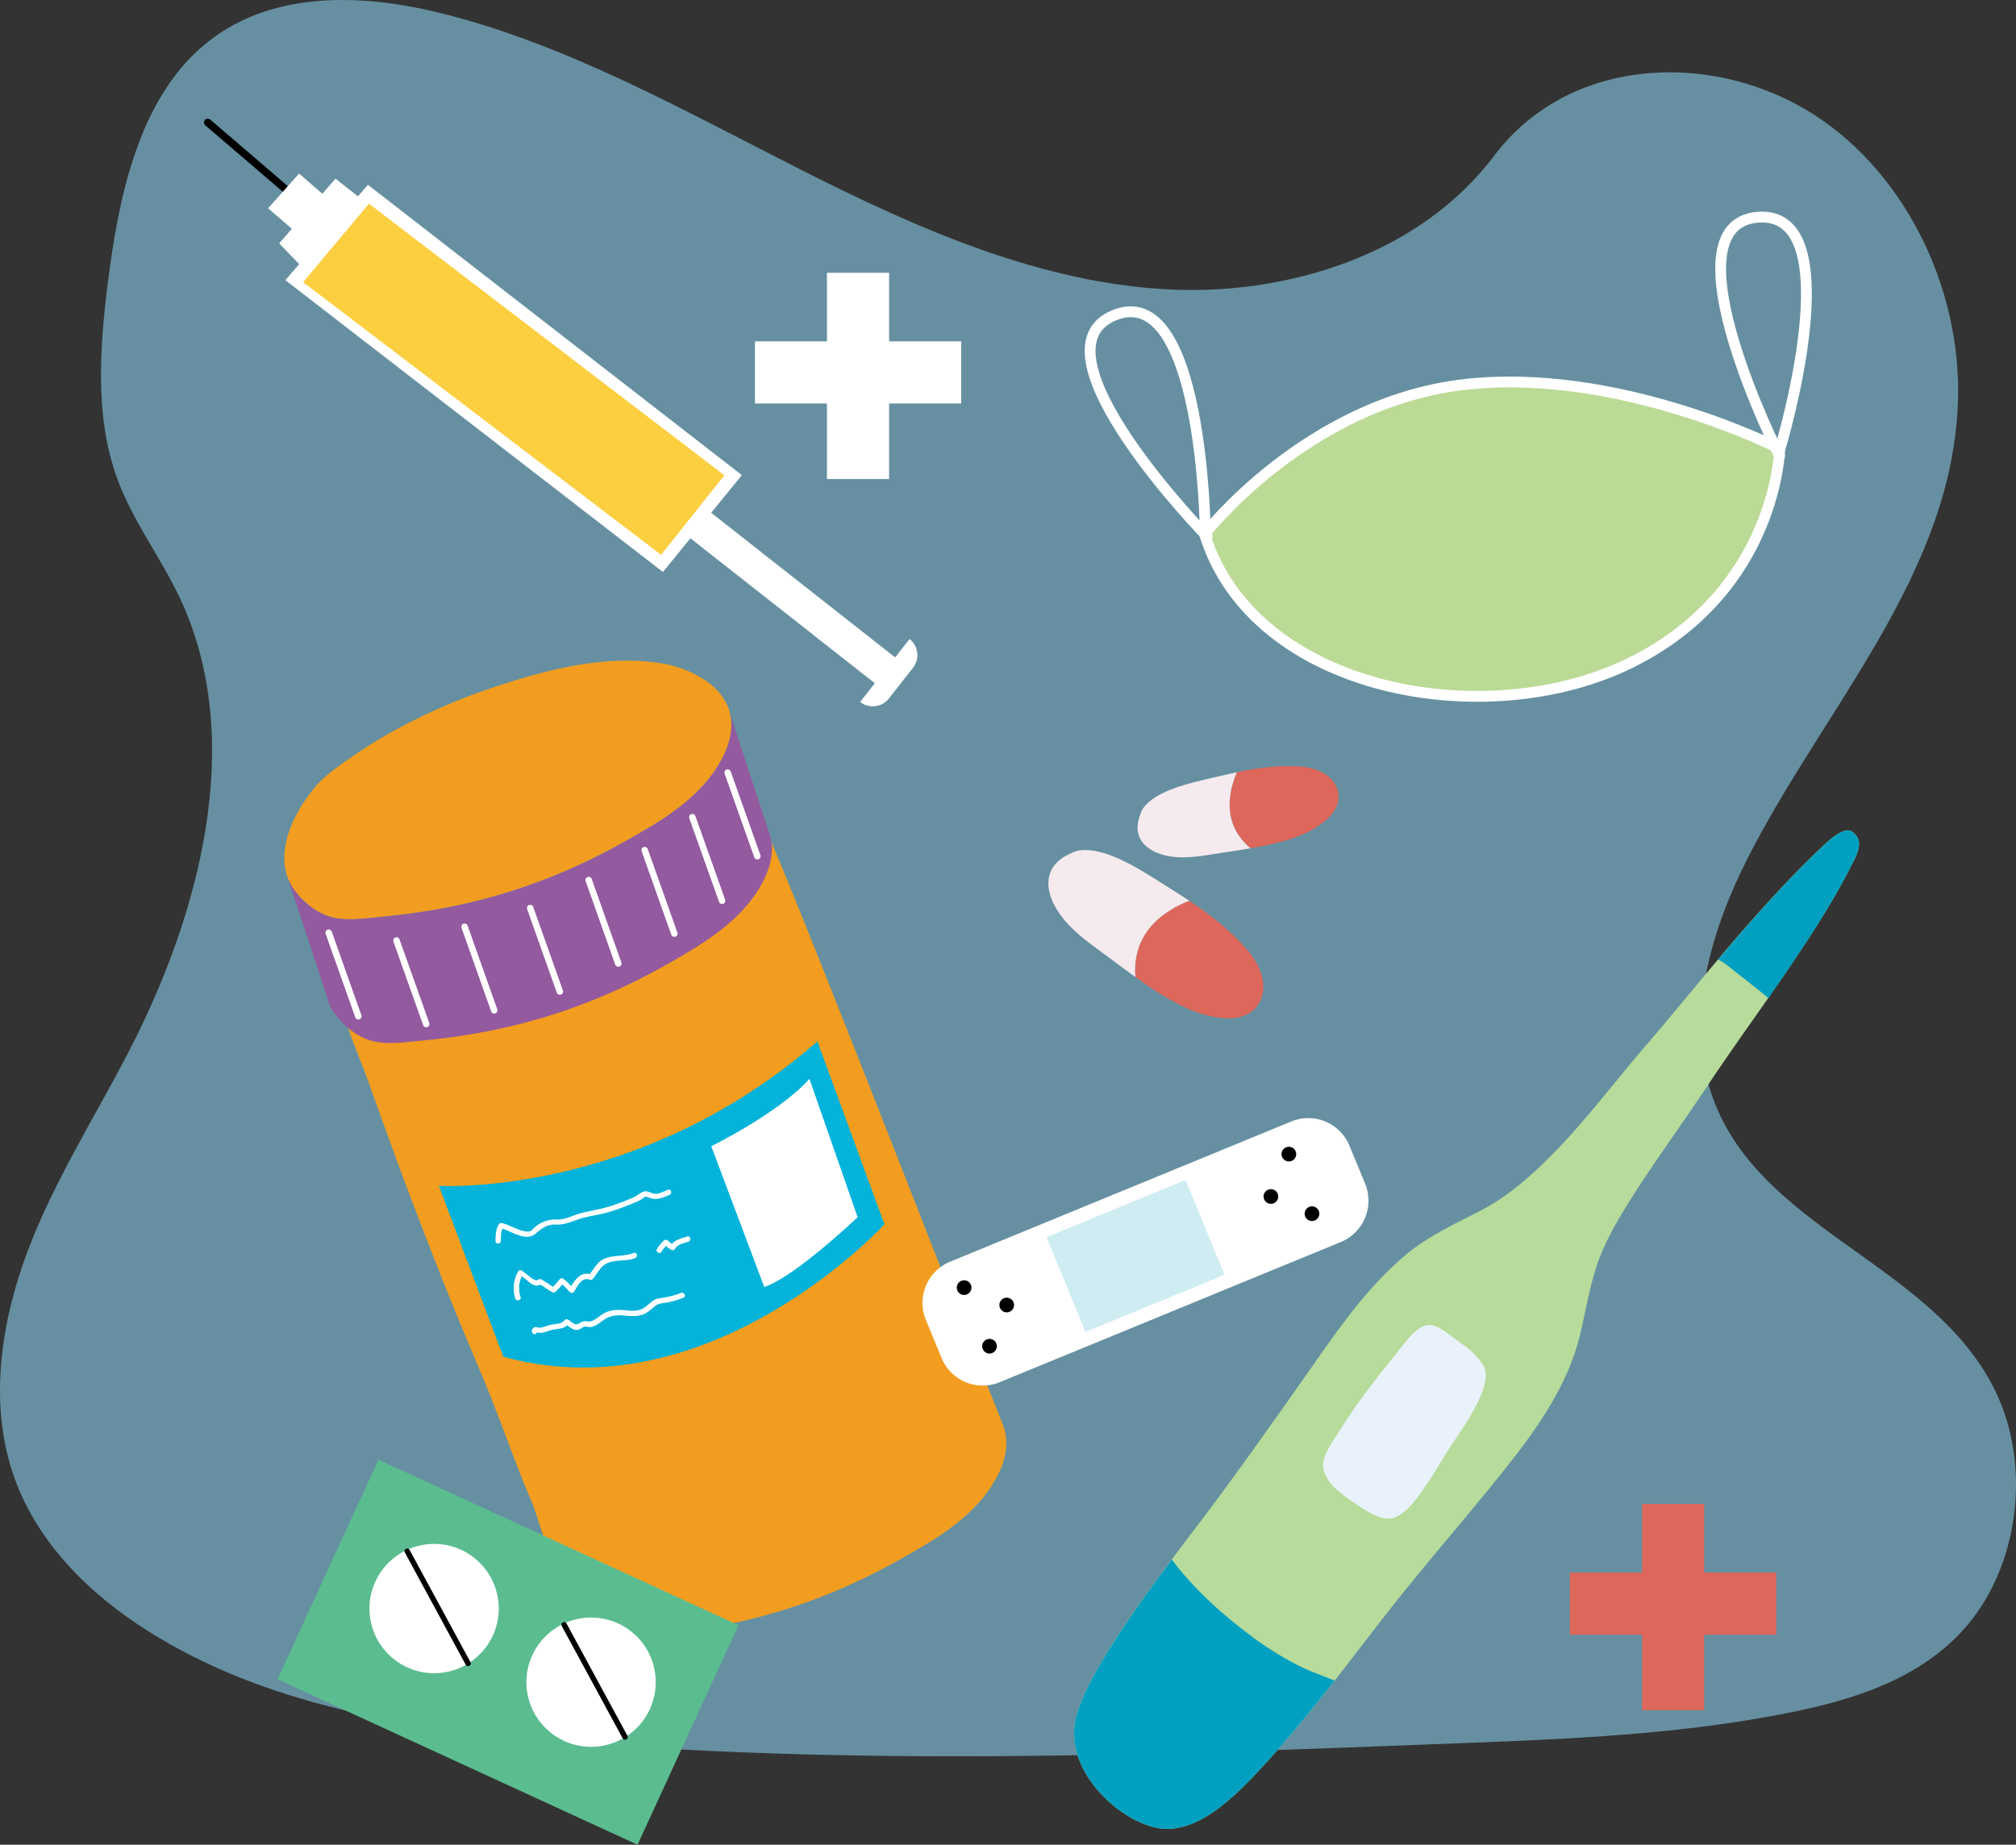 <svg id="Layer_1" data-name="Layer 1" xmlns="http://www.w3.org/2000/svg" viewBox="0 0 1864.933 1706.532"><rect x="0" y="0" width="1864.933" height="1706.532" fill="#333333" stroke="none"/><defs><style>.cls-1{fill:#89ceeb;isolation:isolate;opacity:0.6;}.cls-2{fill:#fff;}.cls-3{fill:#dd675b;}.cls-4{fill:#bbda96;}.cls-11,.cls-4,.cls-5{stroke:#fff;}.cls-11,.cls-15,.cls-18,.cls-4,.cls-5{stroke-linecap:round;stroke-linejoin:round;}.cls-4,.cls-5{stroke-width:10px;}.cls-11,.cls-15,.cls-18,.cls-5{fill:none;}.cls-6{fill:#f5eaee;}.cls-7,.cls-8{fill:#f29d20;}.cls-12,.cls-14,.cls-8{fill-rule:evenodd;}.cls-9{fill:#935a9f;}.cls-10{fill:#03b3da;}.cls-11{stroke-width:6px;}.cls-12{fill:#b7db9b;}.cls-13{fill:#01a0c0;}.cls-14{fill:#e9f2fb;}.cls-15,.cls-18{stroke:#000;}.cls-15{stroke-width:7px;}.cls-16{fill:#fccf40;}.cls-17{fill:#5bbd8f;}.cls-18{stroke-width:5px;}.cls-19{fill:#cfecf3;}</style></defs><path class="cls-1" d="M1222.6,441.9c-119.6-5.4-233.5-55.6-342.2-110.6S664,215.4,547.3,186.3c-75.1-18.7-160.9-21.4-221.4,31-58.2,50.3-77,137.4-87.1,218.1-7.6,60.8-12.1,124.7,8.7,181.5,14.5,39.5,40.2,72.7,58,110.5,61.8,131.6,18.2,293.9-48.9,422.4-31.4,60.3-67.9,117.8-92.1,181.9C140.3,1395.9,129,1469.4,150.2,1534.8c21,64.9,71.2,113.6,125.4,147.9,110.3,69.6,240.2,89.5,366.9,100.8,280.5,25,562.5,14.2,843.7,3.3,104.1-4,208.6-8.1,311-29,56.8-11.6,115.5-30.1,156.8-74.7,52.4-56.6,65.4-152.4,30.3-223.3-58.8-119-221.7-148.5-262.9-276.3-22.7-70.3.6-148.6,33.5-213.9,70.6-139.9,189.1-262.6,195.3-422.4,4.3-109.8-52.6-219.8-140.6-271.7-92.3-54.5-220.2-47.6-288.3,42.5C1451.4,411,1328.2,446.7,1222.6,441.9Z" transform="translate(-139.022 -174.039)"/><polygon class="cls-2" points="889.178 315.761 822.478 315.761 822.478 252.361 764.978 252.361 764.978 315.761 698.378 315.761 698.378 373.261 764.978 373.261 764.978 443.161 822.478 443.161 822.478 373.261 889.178 373.261 889.178 315.761"/><polygon class="cls-3" points="1643.078 1454.761 1576.478 1454.761 1576.478 1391.261 1518.978 1391.261 1518.978 1454.761 1452.278 1454.761 1452.278 1512.261 1518.978 1512.261 1518.978 1582.061 1576.478 1582.061 1576.478 1512.261 1643.078 1512.261 1643.078 1454.761"/><path class="cls-4" d="M1253.3,668.1s93.4-120.1,237.4-138,294.7,59,294.7,59-2.5,130.6-137,197.6S1298.2,813.9,1253.3,668.1Z" transform="translate(-139.022 -174.039)"/><path class="cls-5" d="M1253.9,663.5s-3-231-84.2-197.8,86,204.6,86,204.6" transform="translate(-139.022 -174.039)"/><path class="cls-5" d="M1785.7,589S1852.5,367.9,1765,375c-87.5,7.2,20.3,221,20.3,221" transform="translate(-139.022 -174.039)"/><path class="cls-3" d="M1239.1,1007.3c18.4,12.2,36,25.5,52.7,44.2,16.6,18.6,20.6,39.5,10.1,53.3-11.6,15.3-34.5,12-49.7,7.6-20.5-5.9-42.4-19.8-62.9-34.5C1185.8,1035.4,1217.4,1015.7,1239.1,1007.3Z" transform="translate(-139.022 -174.039)"/><path class="cls-6" d="M1125.8,965.3c2.5-1.3,7.6-3.8,10.7-4.4,24.4-4.2,57.4,17.6,79.7,31.7,7.8,4.9,15.4,9.7,23,14.7-21.7,8.4-53.3,28.1-49.9,70.6-8.2-5.9-16.2-11.9-23.8-17.6-14.4-10.8-30.5-21.4-41.8-35.1C1103.6,1001,1103.5,977,1125.8,965.3Z" transform="translate(-139.022 -174.039)"/><path class="cls-3" d="M1283.2,888.4c17.9-3.8,36-6.4,56.6-5.4s35.2,10.8,37.3,25c2.3,15.7-12.9,27.3-24.4,33.7-15.4,8.7-36.3,13.5-56.8,17.1C1268.9,936.1,1275.6,906.1,1283.2,888.4Z" transform="translate(-139.022 -174.039)"/><path class="cls-6" d="M1192.7,930.8c.7-2.2,2.2-6.7,3.6-8.8,11.7-16.8,43.7-23.6,64.9-28.6,7.4-1.7,14.7-3.4,22-5-7.6,17.7-14.3,47.7,12.6,70.4-8.2,1.4-16.4,2.6-24.2,3.8-14.7,2.2-30.3,5.5-44.9,4.3C1200.9,964.6,1186.7,950.7,1192.7,930.8Z" transform="translate(-139.022 -174.039)"/><path class="cls-7" d="M852,952q-198.6,63-396,154.4c4.2,21.3,16.3,47,24.6,70.4,24.2,68.5,49.9,137.1,77.2,204.6,8.8,21.7,18.5,44.6,28.2,67.7,16.9,40.5,29.1,77.9,46.3,117.5l25.4,76.8a51.005,51.005,0,0,0,5.9,15c5.1,8.5,17.5,22.2,34.2,27.6,14.4,4.7,31.5,2,49.2.3,81.9-7.7,155.7-29.8,231.5-73.6,25.9-14.9,64.2-36.5,83.3-73.5,9.3-18,10.4-34.3,4.5-48.1h.1l-51.6-130.1v.1C1007.2,1341.6,873.4,999.1,852,952Z" transform="translate(-139.022 -174.039)"/><path class="cls-8" d="M779.9,796.8C813.7,813,825,841,807.4,875c-19.1,37-57.4,58.6-83.3,73.5-75.8,43.8-149.6,65.9-231.5,73.6-17.7,1.7-34.8,4.3-49.2-.3-16.7-5.4-29-19.2-34.2-27.6-14.5-23.9-6.5-58.4,21.2-91.9,9.2-11.2,23.7-20.9,37.6-30.5,35.1-24.2,80.5-45.6,117.4-58.4,52-18.1,112.5-35.3,168.6-25.2A104.689,104.689,0,0,1,779.9,796.8Z" transform="translate(-139.022 -174.039)"/><path class="cls-9" d="M844.9,989.4c9.3-18,10.5-34.3,4.5-48.1h.1l-34.9-106.1c2.6,11.9.3,25.3-7.2,39.9-19.1,37-57.4,58.6-83.3,73.5-75.8,43.8-149.6,65.9-231.5,73.6-17.7,1.7-34.8,4.3-49.2-.3-16.7-5.4-29-19.2-34.2-27.6a47.315,47.315,0,0,1-4.4-9.4l36,108.8a48.406,48.406,0,0,0,5.9,15c5.1,8.5,17.5,22.2,34.2,27.6,14.4,4.7,31.5,2,49.2.3,81.9-7.7,155.7-29.8,231.5-73.6C787.5,1048,825.8,1026.4,844.9,989.4Z" transform="translate(-139.022 -174.039)"/><path class="cls-10" d="M545,1271s183.9,11.5,350.2-133.6l62,169.2s-160.7,175.7-352.6,122.5" transform="translate(-139.022 -174.039)"/><line class="cls-11" x1="304.078" y1="862.861" x2="331.478" y2="940.161"/><line class="cls-11" x1="366.778" y1="870.061" x2="394.278" y2="947.361"/><line class="cls-11" x1="429.778" y1="857.361" x2="457.178" y2="934.661"/><line class="cls-11" x1="490.478" y1="840.061" x2="517.878" y2="917.261"/><line class="cls-11" x1="544.578" y1="814.161" x2="571.978" y2="891.361"/><line class="cls-11" x1="596.378" y1="786.461" x2="623.778" y2="863.661"/><line class="cls-11" x1="640.478" y1="755.961" x2="667.978" y2="833.261"/><line class="cls-11" x1="673.178" y1="714.761" x2="700.578" y2="792.061"/><path class="cls-2" d="M797,1234.4s62.5-30.7,90.8-62.3l44.6,128s-58.9,55.8-86.4,64.5" transform="translate(-139.022 -174.039)"/><path class="cls-2" d="M602.3,1322c.1-4.6,0-8.9,2.4-13-.9.4-1.9.8-2.8,1.1,9.4,2.1,23.1,13.2,32.4,5.3,5.7-4.8,10.6-8.9,18.5-8.5,8.5.4,14.8-2.8,22.8-5.4,7.6-2.4,15.6-3.3,23.3-5.3a202.403,202.403,0,0,0,24.5-8.5c3.1-1.3,6.5-2.5,9.4-4.4.8-.5,1.5-1.1,2.3-1.7,1.4-1.1,2.4-.3,4,.3,7.3,2.8,12.2.4,19.1-2.4,3-1.2,1.7-6-1.3-4.8-2.9,1.1-5.6,2.5-8.6,3.4-3.8,1.2-6.7-.8-10.2-1.8-4.6-1.3-8.4,3.3-12.3,5.1a198.077,198.077,0,0,1-24.7,9.2c-7.8,2.3-15.7,3.5-23.5,5.4-8.1,1.9-14.8,6.4-23.4,6.2a28.555,28.555,0,0,0-17.2,4.7,30.513,30.513,0,0,0-6.1,5.2c-2.1,2.2-7,.9-9.5.2-6.3-1.7-11.8-5.4-18.1-6.8a2.564,2.564,0,0,0-2.8,1.1c-3,4.9-3,10-3.1,15.5C597.2,1325.2,602.2,1325.2,602.3,1322Z" transform="translate(-139.022 -174.039)"/><path class="cls-2" d="M620.6,1373.9a25.831,25.831,0,0,1,2.1-21.2c-.9.4-1.9.8-2.8,1.1,6.3,2.4,12.8,14.1,20.4,7.5-1,.1-2,.3-3,.4,4.4,2.1,8.2,5.3,12.5,7.7a2.483,2.483,0,0,0,2.5,0c3.3-2.5,5.6-5.8,8.4-8.7-1,.1-2,.3-3,.4,3.2,2.3,5.7,5.4,8.5,8.2a2.511,2.511,0,0,0,3.9-.5c3.4-5.2,7.2-13.9,14.7-10.8a2.333,2.333,0,0,0,2.4-.6c3.9-4.4,6.7-10.7,11.7-13.8,8-4.9,18.9-2.2,27.6-5.7,2.9-1.2,1.7-6-1.3-4.8-9.2,3.8-19.8,1.4-28.8,6.2-5.6,3-8.7,10-12.8,14.6q1.2-.3,2.4-.6c-10.1-4.1-15.7,5.9-20.4,13.1,1.3-.2,2.6-.3,3.9-.5-3.1-3.1-5.9-6.4-9.5-9a2.424,2.424,0,0,0-3,.4c-2.5,2.6-4.5,5.8-7.4,8h2.5c-4.3-2.4-8.1-5.6-12.5-7.7a2.568,2.568,0,0,0-3,.4c-2.9,2.6-12.2-7.5-15.5-8.8a2.427,2.427,0,0,0-2.8,1.1,31.533,31.533,0,0,0-2.6,25.1C616.8,1378.2,621.6,1376.9,620.6,1373.9Z" transform="translate(-139.022 -174.039)"/><path class="cls-2" d="M751.1,1331.9a27.346,27.346,0,0,1,5.5-6.7c-1,.1-2,.3-3,.4,2.2,1.5,4.1,3.4,6.5,4.6a2.444,2.444,0,0,0,3.4-.9c2.3-4.4,8.2-5.1,12.4-6.6,3-1.1,1.7-5.9-1.3-4.8-5.6,2-12.4,3.1-15.4,8.9,1.1-.3,2.3-.6,3.4-.9-2.4-1.1-4.3-3.1-6.5-4.6a2.568,2.568,0,0,0-3,.4,33.213,33.213,0,0,0-6.3,7.7C745.2,1332.2,749.5,1334.7,751.1,1331.9Z" transform="translate(-139.022 -174.039)"/><path class="cls-2" d="M635.4,1406.9a6.064,6.064,0,0,0,.6-2.4c-.4.7-.8,1.4-1.2,2.2,0,0,4.7.4,5.4.3,3.3-.6,6.4-1.9,9.7-2.7,6-1.5,10.7-.4,15-5.6-1,.1-2,.3-3,.4,3.4,1.6,6.8,5.7,10.9,5.2A8.209,8.209,0,0,0,676.6,1403c1.9-1.3,2.7-2.1,5.6-1.6a12.592,12.592,0,0,0,2.7.4c4.7-.6,8.6-3.9,12.3-6.5,6-4.2,11.9-4.9,19-4.3,5.6.5,11.1,1.1,16.6-.6,4.6-1.4,8.4-5,12.1-8,2.9-2.4,5.9-2.6,9.5-3.2a70.723,70.723,0,0,0,16.9-4.7c3-1.3.4-5.6-2.5-4.3A77.435,77.435,0,0,1,753.1,1374.4c-2.8.5-6,.7-8.6,2.1-3.5,1.9-6.3,5.2-9.7,7.4-5.2,3.3-11.1,2.9-16.9,2.3-5.3-.5-10.3-.7-15.5.8-4.8,1.3-8.7,4.9-12.8,7.5-2.5,1.6-4.4,2.3-7.3,1.9a9.752,9.752,0,0,0-4.8.4c-2.4,1.1-4.3,3.2-7.1,1.9-2.2-1-3.8-2.8-6-3.9a2.405,2.405,0,0,0-3,.4c-2.7,3.3-5.6,3.3-9.5,3.8a38.309,38.309,0,0,0-8.7,2.2,26.774,26.774,0,0,1-4.9,1.1c-1.6.2-3.1-1-4.7-.5a3.592,3.592,0,0,0-2.3,2.7c-1.5,2.8,2.8,5.4,4.1,2.4Z" transform="translate(-139.022 -174.039)"/><path class="cls-12" d="M1854.8,945.4c8.9,9.1.7,21.7-5.2,33.2-15.5,30.2-33.6,58.1-52.6,86.3-26.2,39-52.3,74.3-78,112.9-26,39.2-54.2,77.4-76.6,113.9-11.6,19-21.6,37.2-28.2,59.4-6.4,21.2-9.5,43-14.9,63-11.5,42.5-37.4,80.3-66.3,116.7-32.1,40.3-58.6,70.7-90.3,109.6-44.8,55.1-82.9,110.1-133.5,165.5-26.9,29.5-63.8,67.2-101.2,58.8-34.7-7.8-80.4-49.7-74.9-94.6,2.2-17.7,14.6-41.2,24.6-58.2,32.9-55.8,77.1-109.7,115.5-162.1,26.7-36.4,53.7-74.8,77.2-108.2,24.6-34.9,50.9-74,87.5-105.4,20.6-17.7,44.8-28.8,70.9-42.3,24.5-12.7,44.5-30.4,61.8-47.5,33.3-32.9,61.3-70.7,90.5-104.6,29.9-34.7,58-70,88.5-105.1,19.8-22.8,47.6-53.4,72.6-77,4.6-4.3,22.5-23,30.7-15.9A12.399,12.399,0,0,1,1854.8,945.4Z" transform="translate(-139.022 -174.039)"/><path class="cls-13" d="M1747.9,1075.8c6,4.6,11.9,9.4,17.2,13.5,2.3,1.8,5.7,4.8,9.7,8.1,7.4-10.6,14.8-21.3,22.2-32.4,18.9-28.2,37.1-56.1,52.6-86.3,5.9-11.5,14.1-24.1,5.2-33.2a12.187,12.187,0,0,0-1.8-1.6c-8.2-7.2-26.1,11.5-30.7,15.9-25,23.6-52.8,54.2-72.6,77-7.2,8.3-14.3,16.7-21.3,25a21.013,21.013,0,0,1,2.6,1.3C1735.9,1065.8,1742.1,1071.4,1747.9,1075.8Z" transform="translate(-139.022 -174.039)"/><path class="cls-13" d="M1133.1,1770.1c-5.5,44.9,40.2,86.8,74.9,94.6,37.4,8.4,74.3-29.3,101.2-58.8,23.5-25.8,44.3-51.5,64.4-77.2-12.4-5-24.3-9.1-36-15.2A303.778,303.778,0,0,1,1295.4,1686.7c-19.3-14.5-40.6-32.5-59.5-54.1a188.963,188.963,0,0,1-12.8-15.9c-23.4,31.2-46.2,62.9-65.4,95.3C1147.7,1729,1135.3,1752.4,1133.1,1770.1Z" transform="translate(-139.022 -174.039)"/><path class="cls-14" d="M1507.9,1432.8a20.502,20.502,0,0,1,4,5.5c4.9,11.6-3.2,28.2-8.9,38.8-6.7,12.6-12.8,20.9-22.2,35.2-7,10.7-15.5,25.6-22.2,35.2-6.9,10-18.6,27.9-31.5,31-10.9,2.7-25.8-7.7-34.7-13.8-11.5-7.9-25.2-16.8-29-31-2.9-10.9,7.8-25.1,14.8-36.1,14.5-23,31.1-45.1,49-67,8.1-9.8,19.3-27.1,30.2-30.3,9.5-2.8,19.5,6.6,26.5,11.6C1493.3,1418.7,1500.6,1422.8,1507.9,1432.8Z" transform="translate(-139.022 -174.039)"/><line class="cls-15" x1="300.078" y1="205.761" x2="192.178" y2="113.261"/><path class="cls-2" d="M407.1,384l1.5,1.3.4.4-11.7,13.5,15.9,16.5,1,1,1.6,1.7L403,433.2l349.3,270L777.7,672l170.6,134.1-13.6,17.3a18.944,18.944,0,0,0,26.6-3.2l22.3-28.4a18.944,18.944,0,0,0-3.2-26.6l-13.3,17L796.9,648.4l28.4-34.8L479.4,345l-9.2,10.6-.6-.4-9.2-7.2-11-8.7-12.2,14-.4-.4-8.1-7-13-11.3-28.7,32.1Z" transform="translate(-139.022 -174.039)"/><polygon class="cls-16" points="670.078 439.661 611.578 513.261 313.278 286.061 280.378 261.061 341.278 188.461 341.478 188.561 670.078 439.661"/><rect class="cls-17" x="497.218" y="1519.265" width="223.494" height="366.49" transform="translate(-1331.312 1370.803) rotate(-65.316)"/><circle class="cls-2" cx="401.578" cy="1488.061" r="59.8"/><line class="cls-18" x1="376.678" y1="1434.961" x2="432.978" y2="1538.761"/><circle class="cls-2" cx="546.778" cy="1556.161" r="59.8"/><line class="cls-18" x1="521.878" y1="1503.061" x2="578.178" y2="1606.861"/><path class="cls-2" d="M1379.4,1323l-315.6,129.7a41.137,41.137,0,0,1-53.8-22.5L995.5,1395a41.137,41.137,0,0,1,22.5-53.8l315.6-129.7a41.137,41.137,0,0,1,53.8,22.5l14.5,35.2A41.375,41.375,0,0,1,1379.4,1323Z" transform="translate(-139.022 -174.039)"/><rect class="cls-19" x="1119.882" y="1288.526" width="139.099" height="94.8" transform="translate(-557.621 378.507) rotate(-22.346)"/><circle cx="891.878" cy="1191.161" r="6.8"/><circle cx="931.278" cy="1207.261" r="6.8"/><circle cx="915.378" cy="1245.361" r="6.8"/><circle cx="1192.278" cy="1067.661" r="6.8"/><circle cx="1175.678" cy="1106.861" r="6.8"/><circle cx="1213.678" cy="1122.761" r="6.8"/></svg>